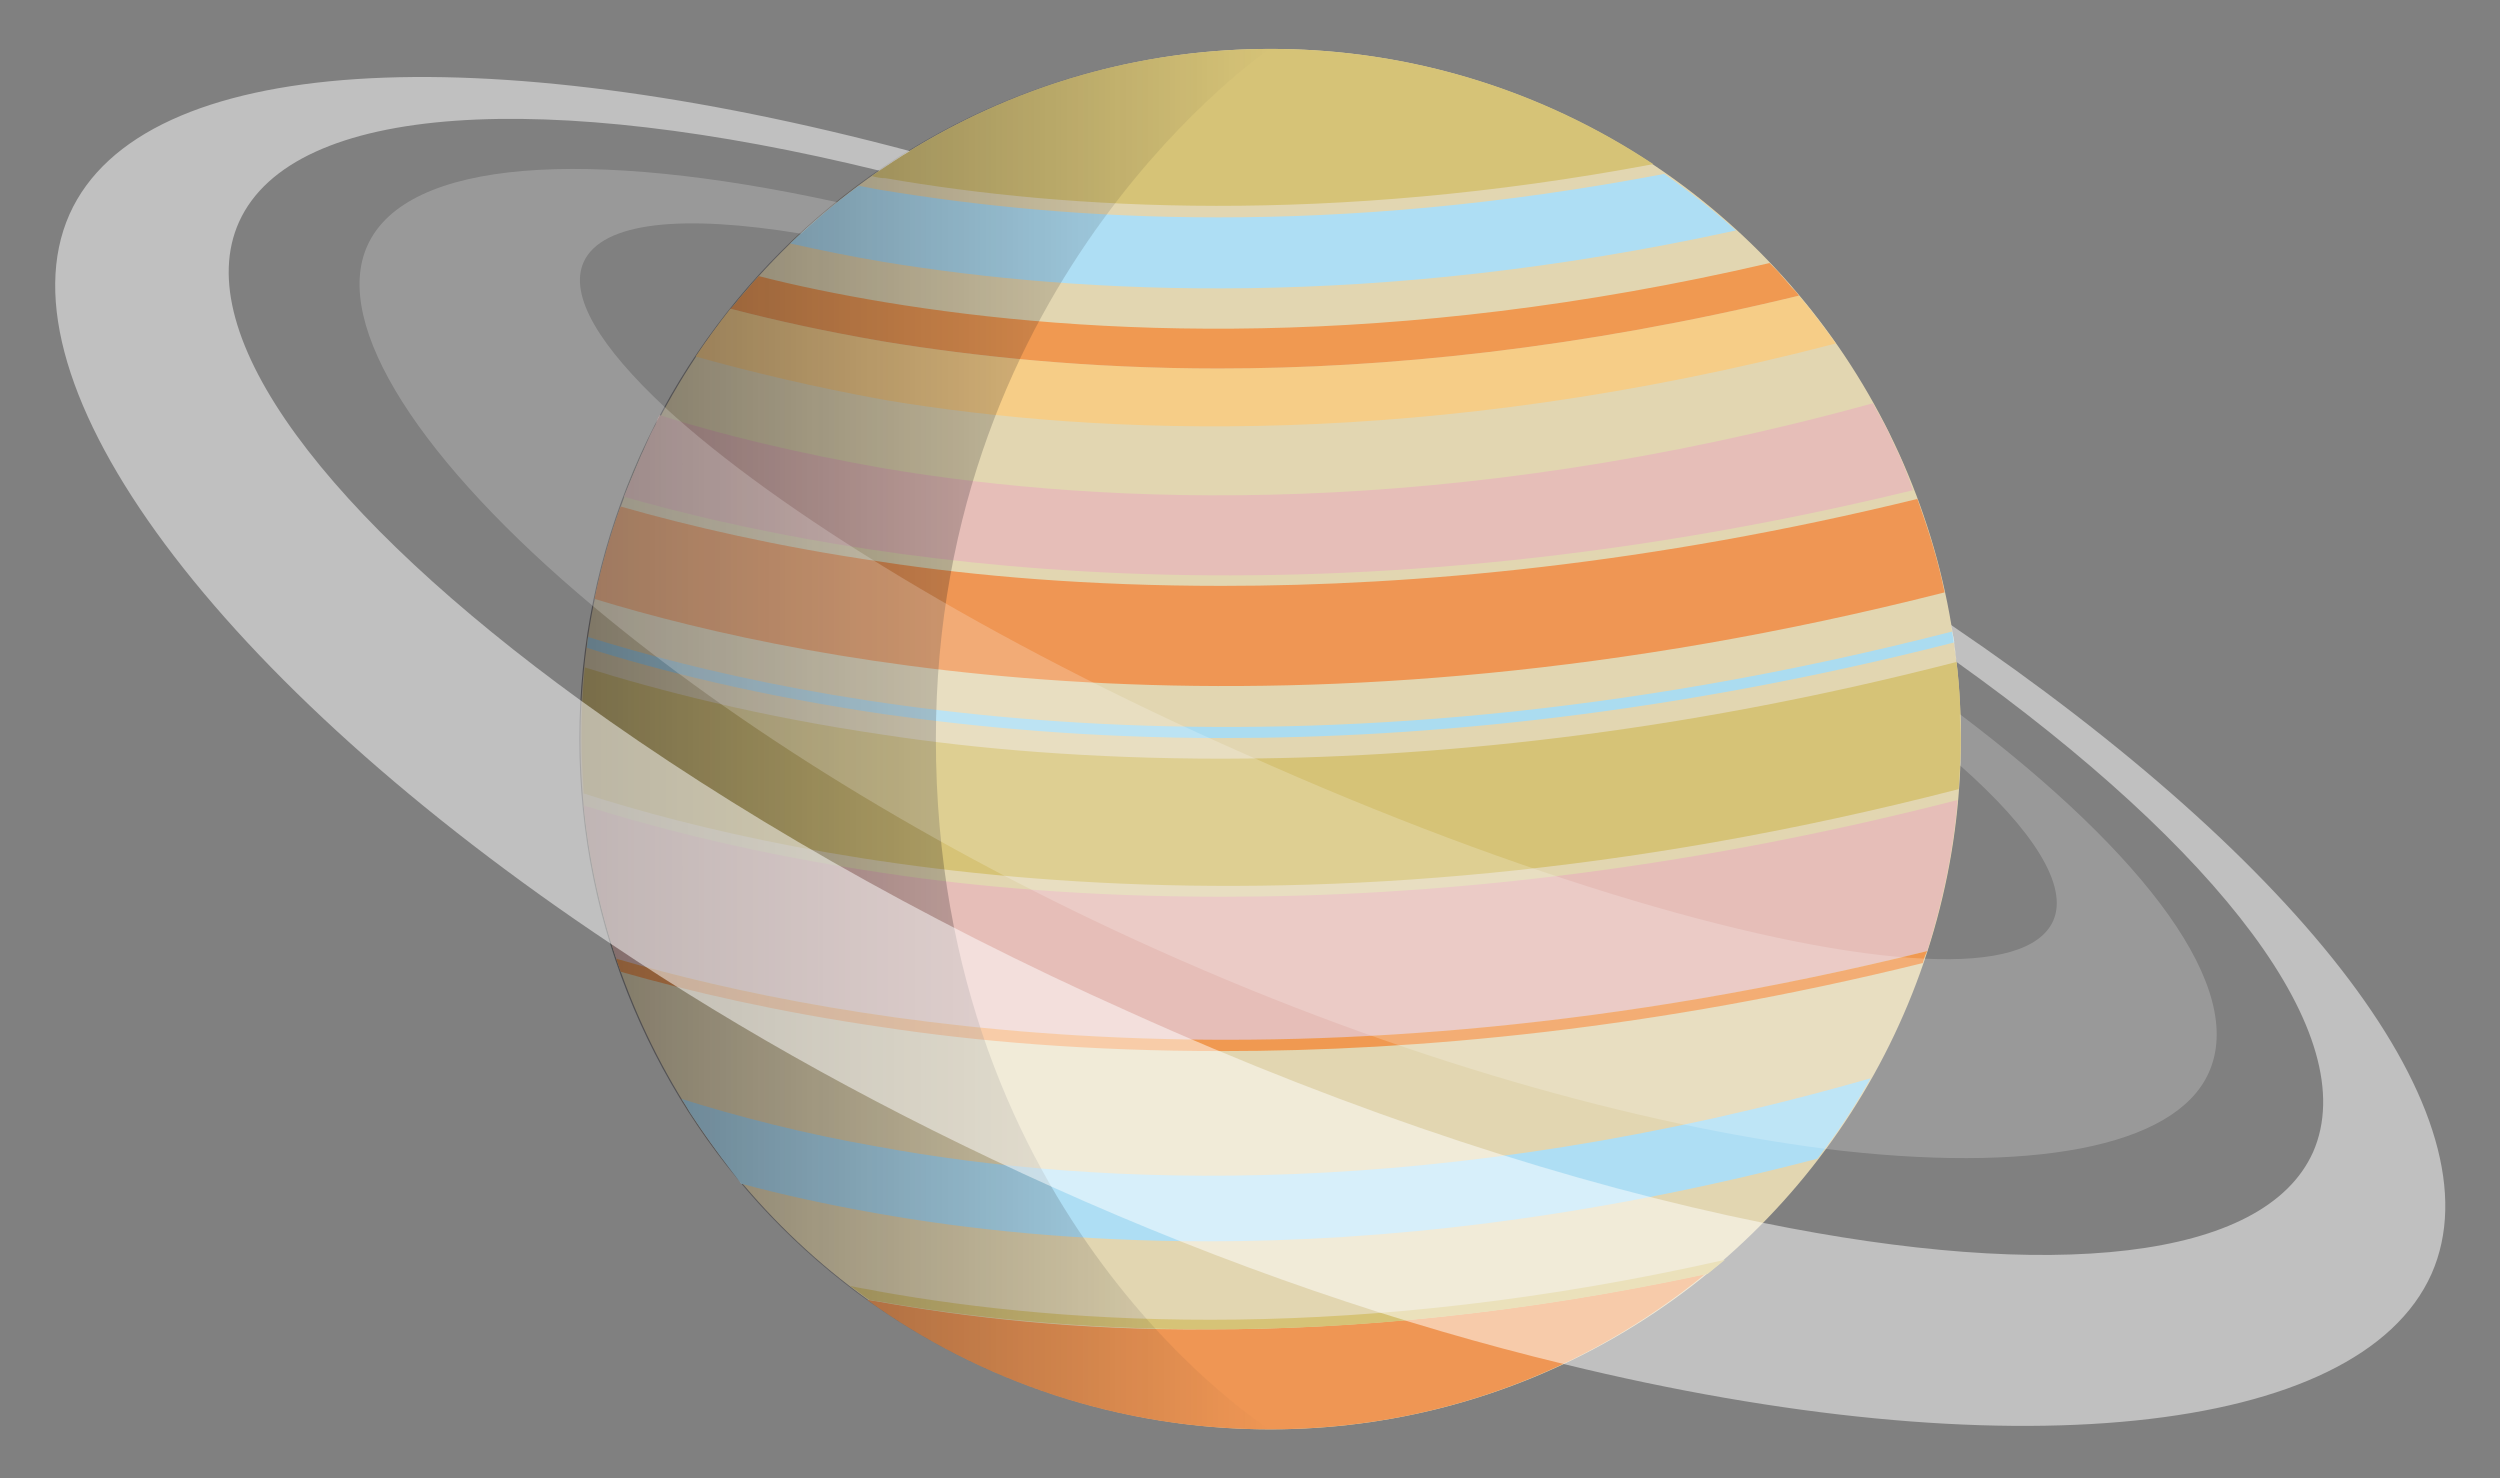 <?xml version="1.0" encoding="utf-8"?>
<!-- Generator: Adobe Illustrator 21.1.0, SVG Export Plug-In . SVG Version: 6.00 Build 0)  -->
<svg version="1.1" id="Layer_1" xmlns="http://www.w3.org/2000/svg" xmlns:xlink="http://www.w3.org/1999/xlink" x="0px" y="0px"
	 viewBox="0 0 230 136" style="enable-background:new 0 0 230 136;" xml:space="preserve">
<rect x="0" y="0" width="230" height="136" fill="#808080" stroke="none"/>
<style type="text/css">
	.st0{fill:#E2D6B1;}
	.st1{fill:#D6C377;}
	.st2{fill:#E6BEB8;}
	.st3{fill:#EF9654;}
	.st4{fill:#F6CD87;}
	.st5{fill:#AEDEF4;}
	.st6{fill:#ABDCF0;}
	.st7{fill:#F09951;}
	.st8{fill:url(#SVGID_1_);}
	.st9{opacity:0.5;fill:#FFFFFF;}
	.st10{opacity:0.2;}
	.st11{fill:#FFFFFF;}
</style>
<g>
	<g>
		<g>
			<g>
				<g>
					<g>
						<g>
							<circle class="st0" cx="116.9" cy="68" r="63.5"/>
						</g>
						<g>
							<g>
								<path class="st1" d="M180.2,72.6c0.1-1.5,0.2-3,0.2-4.6c0-2.4-0.1-4.7-0.4-7.1c-26,6.7-48.8,8.9-67.5,8.9
									c-12.2,0-22.7-0.9-31.2-2.2c-11.6-1.7-20.8-4.1-27.5-6.2c-0.2,2.1-0.3,4.3-0.3,6.5c0,1.7,0.1,3.4,0.2,5.1
									C73.6,79.4,118.2,88.6,180.2,72.6z"/>
							</g>
							<g>
								<path class="st2" d="M177.3,87.5c1.4-4.5,2.4-9.1,2.8-13.9c-26.1,6.7-48.9,8.9-67.7,8.9c-12.2,0-22.7-0.9-31.2-2.2
									c-11.6-1.7-20.8-4.1-27.5-6.2c0.5,4.9,1.5,9.6,3,14.1C77.6,94.3,119.8,101.8,177.3,87.5z"/>
							</g>
							<g>
								<path class="st3" d="M178.9,54.5c-0.6-3-1.5-5.8-2.5-8.6c-24.5,6-46.1,8-64,8c-12.2,0-22.7-0.9-31.2-2.2
									c-9.7-1.4-17.8-3.3-24.1-5.1c-1,2.7-1.8,5.6-2.4,8.5C75,61.3,118.7,69.8,178.9,54.5z"/>
							</g>
							<g>
								<path class="st4" d="M168.9,31.6c-1.1-1.5-2.2-3-3.4-4.4c-20.2,4.9-38.1,6.7-53.4,6.7c-12.1,0-22.4-1.1-30.9-2.5
									c-5.1-0.9-9.8-1.9-14-3c-1.1,1.4-2.2,2.9-3.2,4.4c5,1.4,10.8,2.8,17.4,4C101.2,40.1,131.3,41.4,168.9,31.6z"/>
							</g>
							<g>
								<path class="st3" d="M80.5,119.7c-0.2,0-0.4-0.1-0.7-0.1c10.4,7.5,23.2,11.9,37,11.9c15.2,0,29.1-5.3,40.1-14.3
									c-17.2,3.7-32.5,5.1-45.7,5.1C99.2,122.4,88.9,121.2,80.5,119.7z"/>
							</g>
							<g>
								<path class="st5" d="M159.7,21.2c-2.1-1.9-4.3-3.6-6.6-5.2c-15.2,2.9-28.9,4-41,4c-12.1,0-22.4-1.1-30.9-2.5
									c-0.7-0.1-1.5-0.3-2.2-0.4c-2.2,1.6-4.3,3.4-6.3,5.3c2.7,0.6,5.6,1.2,8.6,1.7C99.6,27.1,126.4,28.5,159.7,21.2z"/>
							</g>
							<g>
								<path class="st1" d="M152.1,15.1C142,8.4,129.9,4.5,116.9,4.5c-13.7,0-26.3,4.3-36.7,11.7c0.4,0.1,0.8,0.2,1.3,0.2
									C98.2,19.3,122.3,20.7,152.1,15.1z"/>
							</g>
							<g>
								<path class="st6" d="M179.6,58.1c-61.2,15.7-105.4,6.8-125.5,0.5l-0.1,1c6.6,2.1,15.8,4.4,27.3,6.1c8.5,1.2,19,2.2,31.2,2.2
									c18.7,0,41.4-2.2,67.3-8.8L179.6,58.1z"/>
							</g>
							<path class="st7" d="M112.4,96.7c18,0,39.8-2,64.5-8.1c0.1-0.4,0.2-0.7,0.4-1.1c-57.5,14.2-99.7,6.8-120.6,0.7
								c0.1,0.4,0.3,0.8,0.4,1.2c6.3,1.8,14.4,3.7,24.1,5.1C89.7,95.8,100.2,96.7,112.4,96.7z"/>
							<g>
								<path class="st5" d="M80.8,105.5c-6.9-1.2-13-2.8-18.1-4.4c0.3,0.4,0.5,0.8,0.8,1.3c1.2,1.8,2.4,3.5,3.7,5.2
									c0.3,0.4,0.7,0.9,1,1.3c3.7,1,7.8,1.9,12.3,2.7c8.4,1.5,18.7,2.6,30.7,2.6c15.8,0,34.6-2,56-7.6c0.3-0.4,0.6-0.8,0.9-1.2
									c1.2-1.6,2.3-3.3,3.3-5c0.2-0.4,0.5-0.8,0.7-1.2C132.3,110.6,100.9,109.2,80.8,105.5z"/>
							</g>
							<g>
								<path class="st1" d="M80.8,118.8c-0.9-0.2-1.8-0.3-2.6-0.5c0.6,0.4,1.2,0.9,1.8,1.3c0.2,0,0.4,0.1,0.7,0.1
									c8.4,1.5,18.7,2.6,30.7,2.6c13.2,0,28.5-1.4,45.7-5.1c0.5-0.4,1.1-0.9,1.6-1.3C125.1,123.5,98.6,122,80.8,118.8z"/>
							</g>
							<g>
								<path class="st2" d="M174.3,41c-0.1-0.3-0.3-0.6-0.4-0.9c-0.3-0.7-0.7-1.4-1.1-2.1c-0.2-0.3-0.3-0.6-0.5-0.9
									c-39.2,10.8-70.6,9.4-90.9,6c-8-1.4-15-3.1-20.7-4.9c-0.2,0.3-0.3,0.6-0.4,0.9c-0.4,0.7-0.7,1.4-1,2.1
									c-0.1,0.3-0.3,0.6-0.4,0.9c-0.5,1.2-1,2.4-1.5,3.6c21,6,62.5,13,118.6-0.6C175.5,43.7,175,42.3,174.3,41z"/>
							</g>
							<path class="st7" d="M164.8,26.4c-0.4-0.5-0.8-0.9-1.2-1.4c-0.3-0.3-0.5-0.5-0.8-0.8c-34.8,8.1-62.7,6.7-81.4,3.6
								c-4.2-0.7-8.1-1.5-11.6-2.4c-0.2,0.3-0.5,0.5-0.7,0.8c-0.4,0.5-0.8,0.9-1.2,1.4c-0.2,0.3-0.4,0.5-0.7,0.8
								c4.2,1.1,8.8,2.1,14,3c8.5,1.4,18.9,2.5,30.9,2.5c15.3,0,33.2-1.8,53.4-6.7C165.3,26.9,165.1,26.7,164.8,26.4z"/>
						</g>
					</g>
					<g>
						<linearGradient id="SVGID_1_" gradientUnits="userSpaceOnUse" x1="53.318" y1="68" x2="116.811" y2="68">
							<stop  offset="0" style="stop-color:#1A171B;stop-opacity:0.5"/>
							<stop  offset="2.616996e-02" style="stop-color:#1A171B;stop-opacity:0.487"/>
							<stop  offset="1" style="stop-color:#1A171B;stop-opacity:0"/>
						</linearGradient>
						<path class="st8" d="M86.1,68c0,44.3,30.7,63.5,30.7,63.5c-35.1,0-63.5-28.4-63.5-63.5c0-35.1,28.4-63.5,63.5-63.5
							C116.8,4.5,86.1,25.3,86.1,68z"/>
					</g>
					<g>
						<path class="st9" d="M179.5,57.5c0.2,1.1,0.3,2.2,0.5,3.4c24.1,17.2,37.5,34.4,32.8,45.1c-4.5,10-24.1,11.9-50.6,6.5
							c-17.3-3.5-37.5-10-58.3-19.4c-19.5-8.7-36.7-18.7-50.4-28.6C30.2,47.6,17.3,30.8,22,20.4c5-11,28.3-12.2,58.9-4.7
							c0.9-0.6,1.8-1.2,2.8-1.8C44.3,3.4,13.1,4.8,6.4,19.7c-6.9,15.5,13.7,43.1,49.9,67.2c11.9,8,25.6,15.6,40.5,22.3
							c16.2,7.3,32.2,12.7,47.1,16.3c40.5,9.9,73.1,6.7,79.8-8.3C230.1,102.7,211.8,79.4,179.5,57.5z"/>
						<g class="st10">
							<path class="st11" d="M180.3,65.7c0,0.8,0.1,1.5,0.1,2.3c0,0.8,0,1.6-0.1,2.4c6.8,6,10,11.1,8.6,14.3
								c-1.2,2.7-5.4,3.8-11.8,3.5c-13.6-0.6-37.1-7.4-62.5-18.8C91,59,71.5,47,61.2,37.5c-6-5.6-8.9-10.3-7.5-13.4
								c1.7-3.7,9.1-4.4,20-2.6c1.1-1,2.2-2,3.3-2.9c-22.9-5-39.6-4-43.2,4c-3.3,7.3,4.9,19.9,20.8,33.2
								c12.9,10.8,30.9,22.2,51.9,31.6c22.5,10.1,44.3,16.1,61.5,18.3c18.7,2.3,32.1-0.1,35.2-7C206.7,91,197.5,78.7,180.3,65.7z"/>
						</g>
					</g>
				</g>
			</g>
		</g>
	</g>
</g>
</svg>
